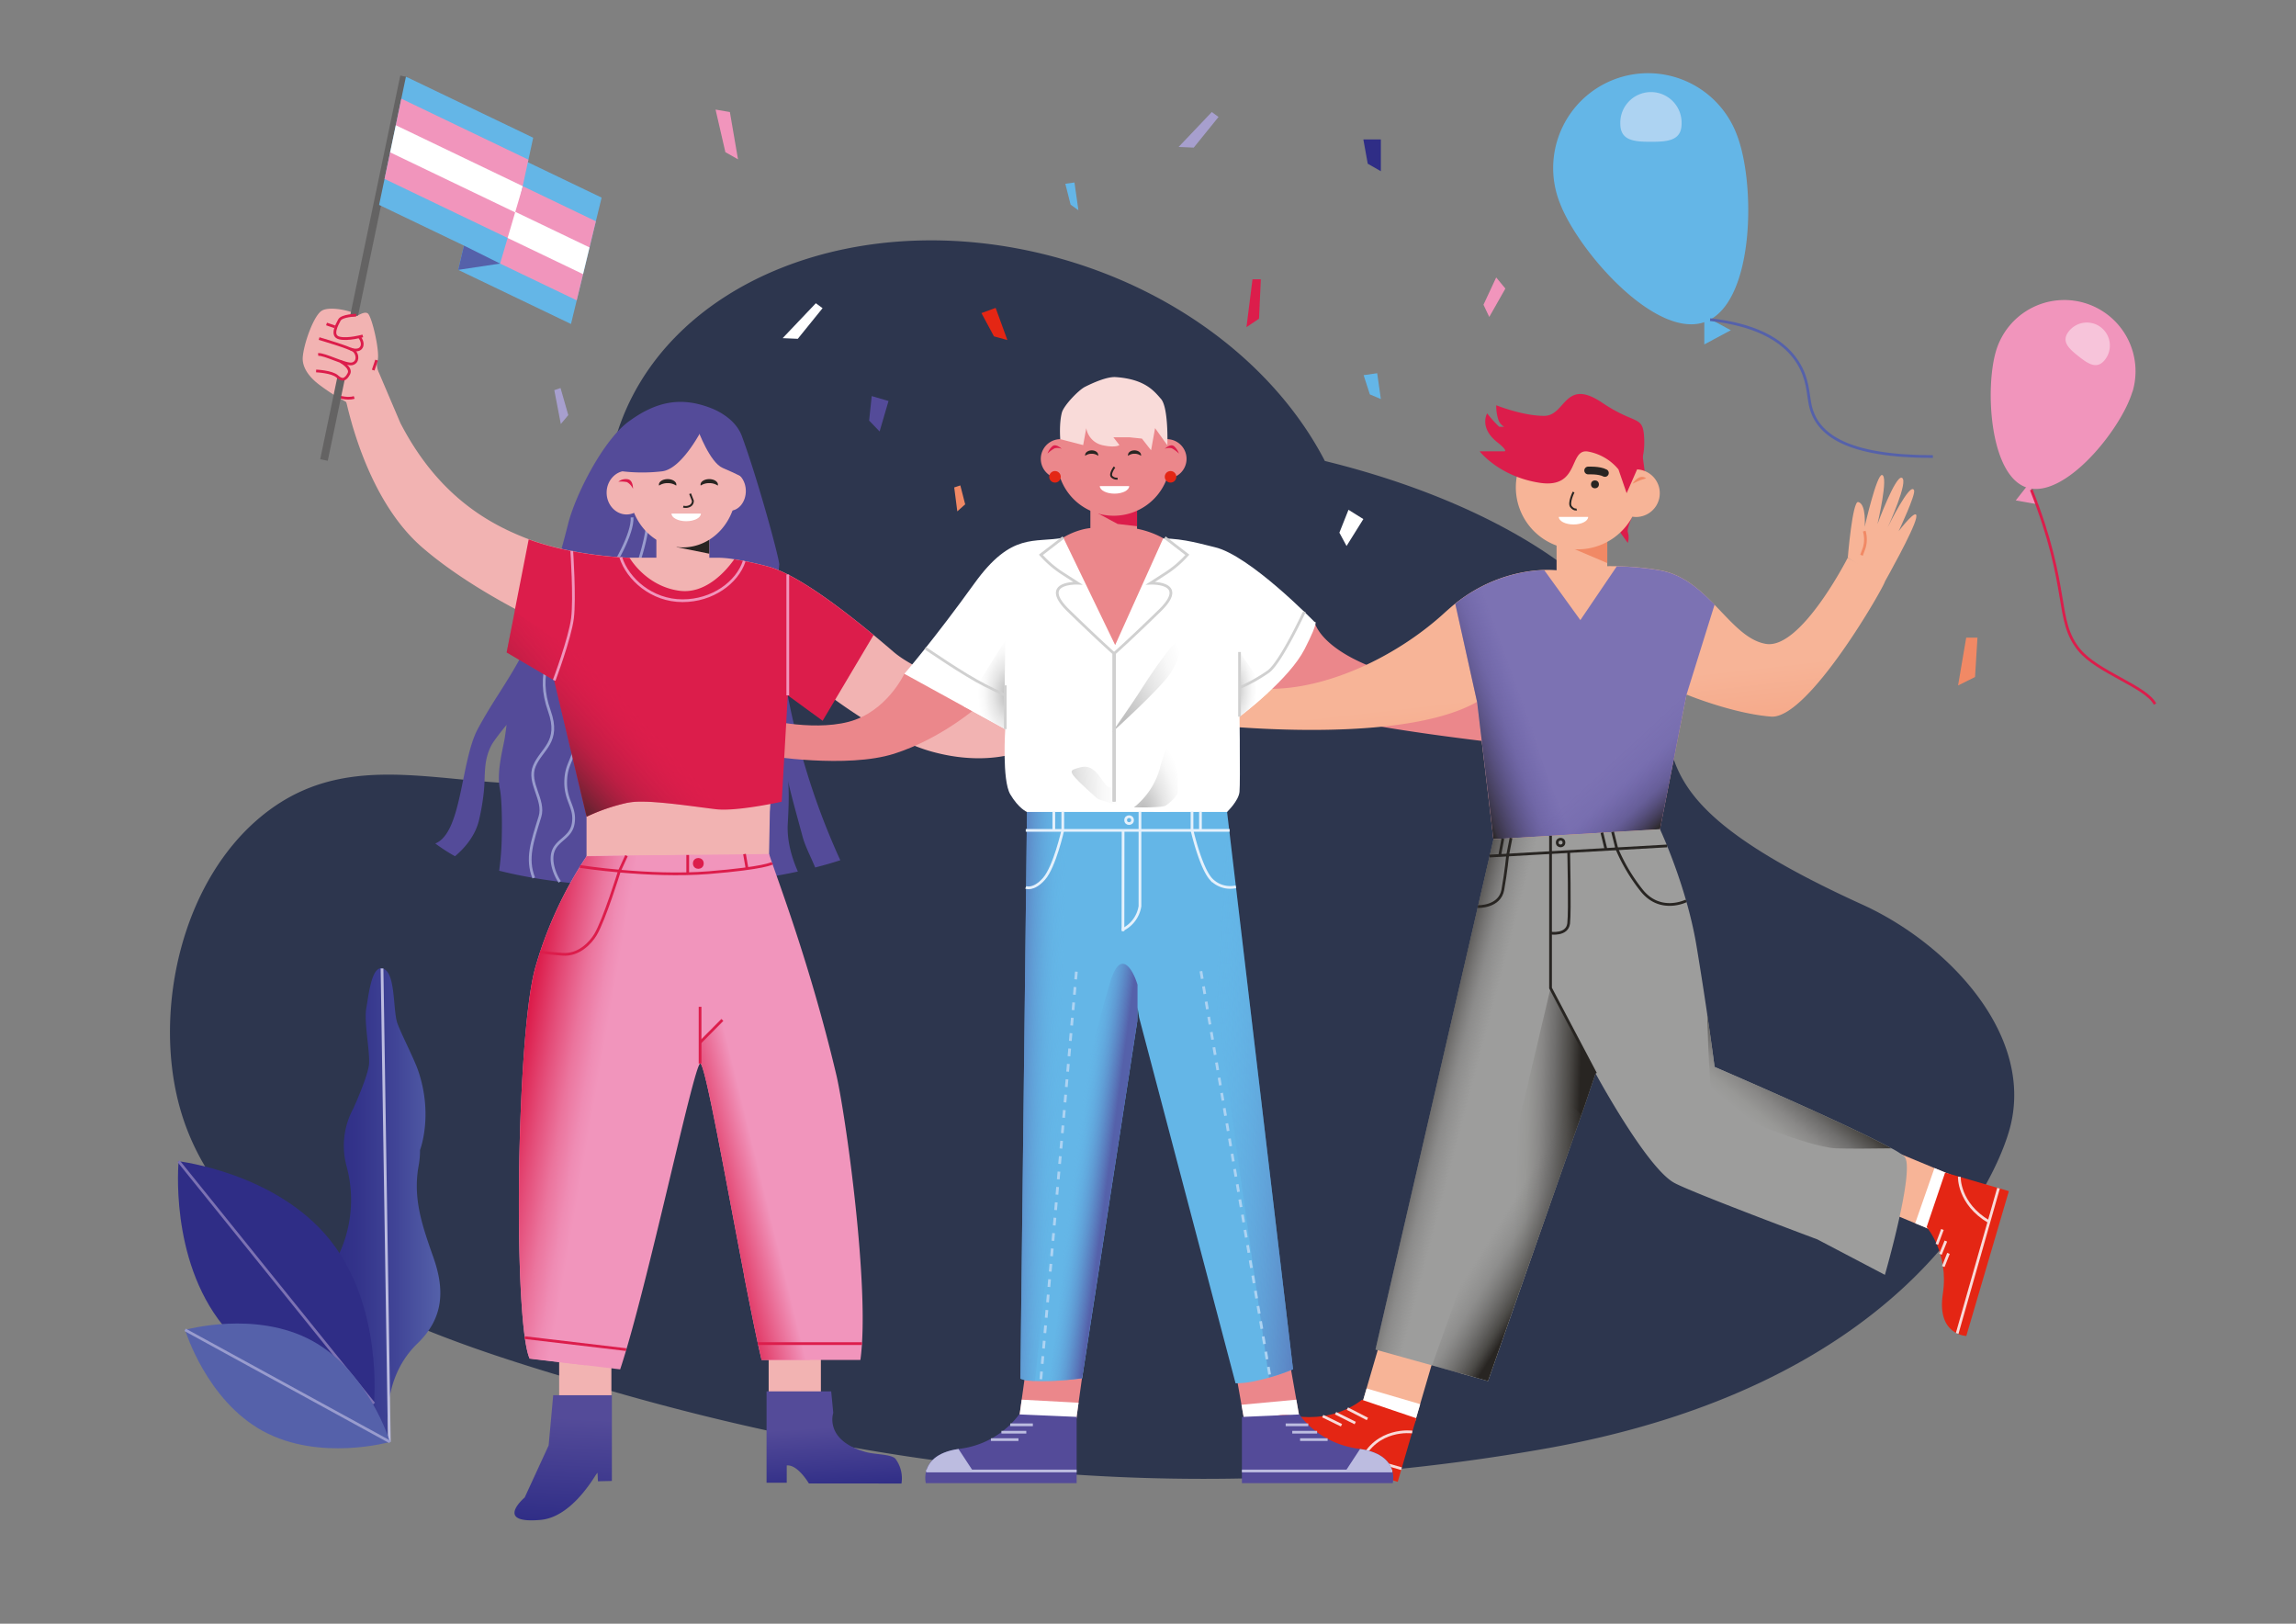 <svg xmlns="http://www.w3.org/2000/svg" xmlns:xlink="http://www.w3.org/1999/xlink" viewBox="0 0 841.89 595.28"><rect x="0" y="0" width="841.89" height="595.28" fill="#808080" stroke="none"/><defs><style>.cls-1{fill:#2d364e;}.cls-2{fill:#64b6e7;}.cls-3{fill:#add3f2;}.cls-4{fill:#f195bc;}.cls-5{fill:#f7c4da;}.cls-11,.cls-13,.cls-16,.cls-18,.cls-27,.cls-29,.cls-31,.cls-37,.cls-39,.cls-40,.cls-49,.cls-51,.cls-52,.cls-6,.cls-62,.cls-7{fill:none;}.cls-6{stroke:#5561aa;}.cls-11,.cls-13,.cls-16,.cls-18,.cls-27,.cls-31,.cls-32,.cls-37,.cls-39,.cls-41,.cls-48,.cls-49,.cls-50,.cls-51,.cls-52,.cls-6,.cls-62,.cls-7,.cls-9{stroke-miterlimit:10;}.cls-32,.cls-7{stroke:#dc1d4b;}.cls-8{fill:url(#linear-gradient);}.cls-39,.cls-40,.cls-41,.cls-42,.cls-9{stroke:#bcbce0;}.cls-9{fill:url(#linear-gradient-2);}.cls-10{fill:#2f2d86;}.cls-11{stroke:#7c72b3;}.cls-12{fill:#5561aa;}.cls-13{stroke:#999cce;}.cls-14{fill:#544b99;}.cls-15{fill:#f2b3b2;}.cls-16{stroke:#646363;}.cls-16,.cls-29{stroke-width:2.83px;}.cls-17,.cls-41,.cls-42{fill:#282522;}.cls-18,.cls-29,.cls-62{stroke:#282522;}.cls-18{stroke-width:0.71px;}.cls-19,.cls-48{fill:#fff;}.cls-20,.cls-32{fill:#dc1d4b;}.cls-21,.cls-50{fill:#eb878b;}.cls-22{fill:#e42614;}.cls-23{fill:url(#linear-gradient-3);}.cls-24{fill:url(#linear-gradient-4);}.cls-25{fill:#f7b497;}.cls-26{fill:url(#linear-gradient-5);}.cls-27{stroke:#f18965;}.cls-28{fill:#f18965;}.cls-29{stroke-linecap:round;}.cls-29,.cls-40,.cls-42{stroke-linejoin:round;}.cls-30{fill:url(#linear-gradient-6);}.cls-31{stroke:#f195bc;}.cls-33{fill:url(#linear-gradient-7);}.cls-34{fill:url(#linear-gradient-8);}.cls-35{fill:url(#linear-gradient-9);}.cls-36{fill:url(#linear-gradient-10);}.cls-37{stroke:#f9dbd9;}.cls-38{fill:#bcbce0;}.cls-43{fill:url(#radial-gradient);}.cls-44{fill:url(#radial-gradient-2);}.cls-45{fill:url(#radial-gradient-3);}.cls-46{fill:url(#radial-gradient-4);}.cls-47{fill:url(#radial-gradient-5);}.cls-48,.cls-49,.cls-50{stroke:#d0d0d0;}.cls-51{stroke:#e5f1fc;}.cls-52{stroke:#add3f2;stroke-dasharray:2.83;}.cls-53{fill:#f9dbd9;}.cls-54{fill:#7c72b3;}.cls-55{fill:url(#linear-gradient-11);}.cls-56{fill:url(#linear-gradient-12);}.cls-57{fill:#9d9d9c;}.cls-58{fill:url(#linear-gradient-13);}.cls-59{fill:url(#linear-gradient-14);}.cls-60{fill:url(#linear-gradient-15);}.cls-61{fill:url(#linear-gradient-16);}.cls-63{fill:url(#linear-gradient-17);}.cls-64{fill:url(#linear-gradient-18);}.cls-65{fill:#a79fce;}</style><linearGradient id="linear-gradient" x1="118.71" y1="441.83" x2="161.46" y2="441.83" gradientUnits="userSpaceOnUse"><stop offset="0.04" stop-color="#2f2d86"/><stop offset="0.28" stop-color="#33338a"/><stop offset="0.61" stop-color="#404496"/><stop offset="0.99" stop-color="#5460a9"/><stop offset="1" stop-color="#5561aa"/></linearGradient><linearGradient id="linear-gradient-2" x1="140.08" y1="441.85" x2="142.76" y2="441.85" gradientUnits="userSpaceOnUse"><stop offset="0.04" stop-color="#2f2d86"/><stop offset="0.28" stop-color="#353382"/><stop offset="0.6" stop-color="#464477"/><stop offset="0.97" stop-color="#616065"/><stop offset="1" stop-color="#646363"/></linearGradient><linearGradient id="linear-gradient-3" x1="250.17" y1="444.1" x2="329.48" y2="424.45" gradientUnits="userSpaceOnUse"><stop offset="0.12" stop-color="#dc1d4b"/><stop offset="0.38" stop-color="#f195bc"/></linearGradient><linearGradient id="linear-gradient-4" x1="158.7" y1="394.26" x2="296.42" y2="418.36" gradientUnits="userSpaceOnUse"><stop offset="0.22" stop-color="#dc1d4b"/><stop offset="0.29" stop-color="#e44d79"/><stop offset="0.35" stop-color="#eb749d"/><stop offset="0.4" stop-color="#ef8cb4"/><stop offset="0.43" stop-color="#f195bc"/></linearGradient><linearGradient id="linear-gradient-5" x1="567.07" y1="246.86" x2="578.93" y2="351.46" gradientUnits="userSpaceOnUse"><stop offset="0.06" stop-color="#f7b497"/><stop offset="0.31" stop-color="#f5a686"/><stop offset="0.7" stop-color="#f18965"/></linearGradient><linearGradient id="linear-gradient-6" x1="196.92" y1="288.43" x2="256.48" y2="234.15" gradientUnits="userSpaceOnUse"><stop offset="0" stop-color="#282522"/><stop offset="0.29" stop-color="#92203a" stop-opacity="0.41"/><stop offset="0.56" stop-color="#dc1d4b" stop-opacity="0"/></linearGradient><linearGradient id="linear-gradient-7" x1="376.5" y1="297.64" x2="376.57" y2="297.65" gradientUnits="userSpaceOnUse"><stop offset="0.18" stop-color="#5561aa"/><stop offset="0.28" stop-color="#5a7cbe"/><stop offset="0.41" stop-color="#5f9cd4"/><stop offset="0.52" stop-color="#63afe2"/><stop offset="0.59" stop-color="#64b6e7"/></linearGradient><linearGradient id="linear-gradient-8" x1="382.79" y1="427.77" x2="410.16" y2="431.44" gradientUnits="userSpaceOnUse"><stop offset="0.39" stop-color="#64b6e7" stop-opacity="0"/><stop offset="0.43" stop-color="#63afe2" stop-opacity="0.08"/><stop offset="0.73" stop-color="#5977ba" stop-opacity="0.74"/><stop offset="0.86" stop-color="#5561aa"/></linearGradient><linearGradient id="linear-gradient-9" x1="359.71" y1="401.13" x2="412.22" y2="402.56" gradientUnits="userSpaceOnUse"><stop offset="0.18" stop-color="#5561aa"/><stop offset="0.31" stop-color="#5b81c1" stop-opacity="0.62"/><stop offset="0.47" stop-color="#61a7dc" stop-opacity="0.18"/><stop offset="0.55" stop-color="#64b6e7" stop-opacity="0"/></linearGradient><linearGradient id="linear-gradient-10" x1="425.88" y1="399.12" x2="518.25" y2="404.77" gradientUnits="userSpaceOnUse"><stop offset="0.19" stop-color="#64b6e7" stop-opacity="0"/><stop offset="0.24" stop-color="#63afe2" stop-opacity="0.08"/><stop offset="0.57" stop-color="#5977ba" stop-opacity="0.74"/><stop offset="0.72" stop-color="#5561aa"/></linearGradient><radialGradient id="radial-gradient" cx="370.19" cy="254.61" r="12.61" gradientTransform="translate(0 -183.54) scale(1 1.72)" gradientUnits="userSpaceOnUse"><stop offset="0" stop-color="#b2b2b2"/><stop offset="0.16" stop-color="#c5c5c5"/><stop offset="0.47" stop-color="#e5e5e5"/><stop offset="0.73" stop-color="#f8f8f8"/><stop offset="0.92" stop-color="#fff"/></radialGradient><radialGradient id="radial-gradient-2" cx="452.04" cy="251.92" r="9.58" gradientTransform="translate(0 -235.91) scale(1 1.94)" xlink:href="#radial-gradient"/><radialGradient id="radial-gradient-3" cx="383.31" cy="290.11" r="28.84" gradientTransform="translate(0 -271.67) scale(1 1.94)" xlink:href="#radial-gradient"/><radialGradient id="radial-gradient-4" cx="418.95" cy="297.83" r="16.97" gradientTransform="translate(0 -278.89) scale(1 1.94)" xlink:href="#radial-gradient"/><radialGradient id="radial-gradient-5" cx="412.95" cy="270.71" r="27.67" gradientTransform="translate(16.19 -312) scale(0.96 2.15)" xlink:href="#radial-gradient"/><linearGradient id="linear-gradient-11" x1="568.7" y1="243.58" x2="624.4" y2="303.92" gradientUnits="userSpaceOnUse"><stop offset="0.49" stop-color="#544b99" stop-opacity="0"/><stop offset="0.61" stop-color="#50478e" stop-opacity="0.09"/><stop offset="0.73" stop-color="#433d6c" stop-opacity="0.38"/><stop offset="0.84" stop-color="#2e2a33" stop-opacity="0.86"/><stop offset="0.87" stop-color="#282522"/></linearGradient><linearGradient id="linear-gradient-12" x1="662.62" y1="223.63" x2="491.35" y2="285.2" gradientUnits="userSpaceOnUse"><stop offset="0.6" stop-color="#544b99" stop-opacity="0"/><stop offset="0.65" stop-color="#4a427d" stop-opacity="0.23"/><stop offset="0.74" stop-color="#2e2a32" stop-opacity="0.87"/><stop offset="0.75" stop-color="#282522"/></linearGradient><linearGradient id="linear-gradient-13" x1="544.58" y1="433.9" x2="592.86" y2="435.33" gradientUnits="userSpaceOnUse"><stop offset="0.23" stop-color="#9d9d9c"/><stop offset="0.31" stop-color="#989896"/><stop offset="0.4" stop-color="#898887"/><stop offset="0.5" stop-color="#6f6e6d"/><stop offset="0.61" stop-color="#4d4b48"/><stop offset="0.7" stop-color="#282522"/></linearGradient><linearGradient id="linear-gradient-14" x1="636.69" y1="424.94" x2="679.1" y2="372.35" gradientUnits="userSpaceOnUse"><stop offset="0.21" stop-color="#9d9d9c"/><stop offset="0.27" stop-color="#989896"/><stop offset="0.35" stop-color="#898887"/><stop offset="0.44" stop-color="#6f6e6d"/><stop offset="0.53" stop-color="#4d4b48"/><stop offset="0.61" stop-color="#282522"/></linearGradient><linearGradient id="linear-gradient-15" x1="567.84" y1="463.84" x2="462.43" y2="398.21" gradientUnits="userSpaceOnUse"><stop offset="0" stop-color="#282522"/><stop offset="0.03" stop-color="#353330" stop-opacity="0.78"/><stop offset="0.13" stop-color="#575655" stop-opacity="0.21"/><stop offset="0.19" stop-color="#646363" stop-opacity="0"/></linearGradient><linearGradient id="linear-gradient-16" x1="560.41" y1="407.66" x2="474.49" y2="385.06" gradientUnits="userSpaceOnUse"><stop offset="0.25" stop-color="#646363" stop-opacity="0"/><stop offset="0.33" stop-color="#565454" stop-opacity="0.24"/><stop offset="0.46" stop-color="#302d2a" stop-opacity="0.87"/><stop offset="0.48" stop-color="#282522"/></linearGradient><linearGradient id="linear-gradient-17" x1="208.72" y1="503.83" x2="204.55" y2="588.29" gradientUnits="userSpaceOnUse"><stop offset="0.19" stop-color="#544b99"/><stop offset="0.65" stop-color="#2f2d86"/></linearGradient><linearGradient id="linear-gradient-18" x1="304.09" y1="513.78" x2="307.17" y2="563.3" xlink:href="#linear-gradient-17"/></defs><g id="Layer_11" data-name="Layer 11"><path class="cls-1" d="M682.89,331.64c-106.09-48.28-49.32-63.53-93.55-110.36C566.89,197.51,528,179.32,485.8,169c-16.95-32.77-51.21-60.82-95.3-73.72-74.08-21.69-147.85,7.57-164.76,65.35-10.71,36.56,3.93,75.78,34.88,105.15a90.94,90.94,0,0,1-11.56,8C191.39,307.49,141,263.44,96.8,298.49c-30.24,24-40.43,71.41-31.18,106.4,16.72,63.27,97.29,87,153.64,103.63,108.65,32,222.23,44.6,347,22.64C694.66,508.53,730,437,736.58,415,747,380.36,714.73,346.12,682.89,331.64Z"/></g><g id="Layer_28" data-name="Layer 28"><path class="cls-2" d="M636.84,49.35c7,17.89,6.54,61.54-11.34,68.56s-46.4-25.28-53.41-43.16a34.78,34.78,0,1,1,64.75-25.4Z"/><polygon class="cls-2" points="624.93 115.84 624.93 126.27 634.66 121.06 624.93 115.84"/><path class="cls-3" d="M616.6,45.33c0,6.21-5,6.65-11.24,6.65s-11.23-.44-11.23-6.65a11.24,11.24,0,1,1,22.47,0Z"/><path class="cls-4" d="M781.88,143.67c-4.17,13.8-24.74,39.3-38.53,35.13s-15.59-36.46-11.42-50.25a26.09,26.09,0,1,1,50,15.12Z"/><polygon class="cls-4" points="743.97 177.31 739.13 183.46 747.28 184.91 743.97 177.31"/><path class="cls-5" d="M771.83,131.9c-2.89,3.65-6.06,1.58-9.71-1.31s-6.42-5.48-3.53-9.13a8.43,8.43,0,1,1,13.24,10.44Z"/><path class="cls-6" d="M627.06,117.19c10.85,1.19,25.07,4.62,32.1,15.59,3.84,6,3.7,11.36,4.59,15.6,2.34,11.21,13.79,19,45,19"/><path class="cls-7" d="M744.82,179.56c14.43,36.46,8.53,47.61,17.56,58.7,6.73,8.26,24.46,13.39,27.82,19.87"/></g><g id="Layer_32" data-name="Layer 32"><path class="cls-8" d="M158.92,461c-4.08-11.61-7.61-21.58-5.42-33.63a30.49,30.49,0,0,0,.51-5.76h0s4.93-12.62-.65-29c-1.53-4.51-6-13-7.64-17.43-1.76-4.93-.48-19.26-5.64-20.18-3.94-.7-5,10.51-5.75,14.45-.94,5.16,1.25,15.16,1,20.4-.21,4.37-5.77,16.52-5.77,16.53a28.59,28.59,0,0,0-2.47,21.23,46.87,46.87,0,0,1-3.82,34.24c-17.1,32.94,19.5,66.74,19.5,66.74s-4.62-21.65,10.3-36.05C163.15,482.85,162.84,472.15,158.92,461Z"/><line class="cls-9" x1="140.08" y1="355.05" x2="142.76" y2="528.64"/><path class="cls-10" d="M120.86,454.41c19.77,24.53,16.25,60.18,16.25,60.18s-35.58-4.13-55.35-28.67S65.5,425.74,65.5,425.74,101.08,429.88,120.86,454.41Z"/><line class="cls-11" x1="65.5" y1="425.74" x2="137.11" y2="514.59"/><path class="cls-12" d="M114.48,491.56C135.22,502.91,143,528.64,143,528.64s-25.86,7.33-46.61-4-28.52-37.08-28.52-37.08S93.73,480.21,114.48,491.56Z"/><line class="cls-13" x1="67.87" y1="487.54" x2="143" y2="528.64"/></g><g id="Layer_16" data-name="Layer 16"><path class="cls-14" d="M308.12,315.38c-2.92.95-6,1.83-9.22,2.65-1.49-3.73-3.64-7.62-4.67-11.51-1.26-4.78-4.75-17.13-5.26-20.36.18,1.58.47,6-.11,15.77-.39,6.47,1.6,12.82,3.7,17.59-32.89,7.14-77.14,7.86-109.53-.3A102.94,102.94,0,0,0,184,306c.15-7.14-.15-14.14-.7-16.72-1.22-5.81.84-13.7,1.69-18.19.25-1.33.76-5.35.76-5.35s-4.55,5.49-5.62,7.6c-3.05,6-2.07,11.16-2.75,17.19a82.63,82.63,0,0,1-1.72,10.06c-1.3,5.57-4.9,10-8.82,13.32a63,63,0,0,1-7.23-4.68c9.86-3.9,9.28-30.25,15.59-42,11.22-20.83,20.73-26.14,33.1-75.12,2.71-10.76,12.91-30.86,22.39-37.7,9.66-7,18.66-9.22,30.08-4.77,2.09.82,8.93,3.87,11.27,10.27,6,16.28,13.87,45.41,13.69,47.09a139.47,139.47,0,0,0,.28,28.64A237.23,237.23,0,0,0,291.71,268,263.24,263.24,0,0,0,308.12,315.38Z"/></g><g id="Layer_27" data-name="Layer 27"><path class="cls-13" d="M237.33,188.07c1.15,9.48-5.64,23.75-9.18,38-2.75,11-20.94,22.12-18.27,33.94a34.2,34.2,0,0,1,1.22,11c-.49,7.61-3.4,8.55-3.66,15-.32,7.73,3.73,9.77,2.75,15.89-.91,5.63-6.72,6-7.65,11.32-.64,3.69,1.25,8,2.71,10.1"/><path class="cls-13" d="M231.77,189.69c.31,6-6.11,17-11.07,25.11-4.63,7.59-8.3,6.79-12.84,14.06-6,9.64-11.31,18.09-6.42,31.8,4.08,11.43-2.82,13.79-5.5,20.17-2.6,6.2,3.95,12.41,2.05,18.58-2.82,9.1-5.1,15.33-2.28,22.46"/></g><g id="Layer_14" data-name="Layer 14"><path class="cls-15" d="M379.1,259.28l-2.55,15.36a29.74,29.74,0,0,1-6.33,2.1c-5.93,1.38-15.79,2.34-28.53-1.18-12.33-3.41-26-12.16-35.47-19a53.29,53.29,0,0,0-8.23-4.67A124.9,124.9,0,0,0,285.75,247l-2,29.07-.76,11.2-.71,10.42-.12,6.79-.06,3-.24,12.74s.61,4-21.1,5.84-45.69-7.11-45.69-7.11V235.66a284.38,284.38,0,0,1-26.2-12.42c-11.09-5.93-23.79-13.68-34-22.51-12.61-10.9-20.16-27.62-24.49-41-.5-1.58-1-3.11-1.39-4.57-.71-2.47-1.3-4.77-1.79-6.83-1.44-6.08-9-11.11-9-11.11s9-21.44,19.11-6.67a13.61,13.61,0,0,1,.93,1.95,7.82,7.82,0,0,0,.77,4.28l3.58,8.41,2.4,5.62,1.8,4.23c13.3,25.76,31.12,36.33,45.41,42,.56.23,1.13.44,1.7.65,17.07,6.34,37,6.77,37,6.77h9.78V190.87h19.41v13.61h3.78a41,41,0,0,1,5.39.55,117.36,117.36,0,0,1,12.39,2.66c10,2.64,26,14.59,38.7,25.13,2.54,2.1,4.95,4.15,7.16,6.05C340.78,250.34,379.1,259.28,379.1,259.28Z"/><rect class="cls-15" x="205.03" y="497.06" width="19.15" height="21.4"/><rect class="cls-15" x="281.85" y="497.06" width="19.15" height="20.4"/><path class="cls-15" d="M111,131.1c.3-4.81,3.9-15.13,6.88-17.12,3.18-2.12,12.92.48,12.7,1.56s2.74-1.71,4.27-.64,4.74,14.83,3.51,17.58-3.47,6.91-3.47,6.91l-7.9,8A73.92,73.92,0,0,1,117,141C112.24,137.37,110.85,133.82,111,131.1Z"/><path class="cls-7" d="M122.8,145s4.21,1.67,7.08.7"/><line class="cls-16" x1="148.16" y1="27.99" x2="118.8" y2="168.64"/><polygon class="cls-15" points="131.73 115.67 126.34 116.5 122.8 137.41 125.85 139.02 127.92 136.6 129.88 133.05 131.73 115.67"/><path class="cls-7" d="M130.6,115.54s-5.25.12-6.15,1.8-3.22,5.81,0,6.58,8.58-.77,8.58-.77"/><line class="cls-7" x1="122.8" y1="119.84" x2="119.73" y2="118.78"/><path class="cls-7" d="M117,124.13s11.62,3.37,12.84,4.53c1.49,1.41,1.53,4.22-.76,4.73s-10.13-3.71-12.42-3.43"/><path class="cls-7" d="M115.91,136s5.84.24,7.74,2,3.12,1.22,4.27-1-3.09-4.49-3.09-4.49"/><line class="cls-7" x1="138.08" y1="132.02" x2="136.84" y2="135.69"/><path class="cls-7" d="M131.73,123.48s1.84,2.13.77,3.87-3.88.64-3.88.64"/><polygon class="cls-17" points="260.06 195.91 260.06 202.99 247.97 200.57 260.06 195.91"/><path class="cls-15" d="M250.37,157.7c-8.83,0-16.29,6.39-18.76,15.17a6.67,6.67,0,0,0-1.85-.26c-4,0-7.32,3.59-7.32,8s3.28,8,7.32,8a6.67,6.67,0,0,0,2.74-.59c3.08,7.46,9.91,12.66,17.87,12.66,10.84,0,19.63-9.63,19.63-21.51S261.21,157.7,250.37,157.7Z"/><path class="cls-18" d="M253.05,181l1,2.56a2,2,0,0,1-1.1,1.94,3.38,3.38,0,0,1-2.41.24"/><ellipse class="cls-15" cx="267.63" cy="180.02" rx="5.85" ry="7.23"/><path class="cls-19" d="M257,188.3c0,1.53-2.41,2.78-5.39,2.78s-5.39-1.25-5.39-2.78Z"/><path class="cls-20" d="M226.74,176.61a4.26,4.26,0,0,1,3.36-.92c2.14.25,2,3.53,2,3.53a5.25,5.25,0,0,0-2.18-2.46A10.68,10.68,0,0,0,226.74,176.61Z"/><path class="cls-17" d="M248,177.65a1.26,1.26,0,0,1-.06.38,5.42,5.42,0,0,0-3.13-.9,5.51,5.51,0,0,0-3.14.89,1.19,1.19,0,0,1-.06-.37c0-1.08,1.43-2,3.2-2S248,176.57,248,177.65Z"/><path class="cls-17" d="M263.25,177.65a1.65,1.65,0,0,1-.05.38,5.46,5.46,0,0,0-3.14-.9,5.53,5.53,0,0,0-3.14.89,1.57,1.57,0,0,1-.05-.37c0-1.08,1.42-2,3.19-2S263.25,176.57,263.25,177.65Z"/><path class="cls-14" d="M258.08,156.17s-7.61,15.66-15.27,16.62a62.7,62.7,0,0,1-14.59,0s6.62-18.61,12.89-19.06S258.08,156.17,258.08,156.17Z"/><path class="cls-14" d="M255.94,157.7s4.35,11.89,9.09,13.87,9.1,4.32,9.1,4.32l-10.7-18.19Z"/></g><g id="Layer_26" data-name="Layer 26"><polygon class="cls-2" points="185.35 97.35 139.01 75.12 141.01 65.59 143.05 55.85 143.09 55.65 145.08 46.12 145.13 45.91 147.16 36.18 148.85 28.11 195.51 50.49 193.76 58.54 191.66 68.24 191.62 68.45 189.55 77.94 189.51 78.15 187.41 87.85 185.35 97.35"/><polygon class="cls-2" points="209.37 118.78 168.01 98.94 178.96 52.47 220.6 72.45 218.49 81.12 216.16 90.71 216.12 90.91 213.85 100.31 213.8 100.51 211.47 110.11 209.37 118.78"/><polygon class="cls-4" points="191.66 68.24 193.76 58.54 147.16 36.18 145.13 45.91 145.08 46.12 191.62 68.45 191.66 68.24"/><polygon class="cls-4" points="189.55 77.94 143.09 55.65 143.05 55.85 141.01 65.59 187.41 87.85 189.51 78.15 189.55 77.94"/><polygon class="cls-19" points="189.55 77.94 191.62 68.45 191.66 68.24 145.13 45.91 145.08 46.12 143.09 55.65 143.05 55.85 189.51 78.15 189.55 77.94"/><polygon class="cls-4" points="216.16 90.71 218.49 81.12 191.71 68.27 188.95 77.66 188.89 77.85 216.12 90.91 216.16 90.71"/><polygon class="cls-4" points="213.85 100.31 186.19 87.04 186.14 87.24 183.37 96.63 211.47 110.11 213.8 100.51 213.85 100.31"/><polygon class="cls-19" points="213.85 100.31 216.12 90.91 216.16 90.71 188.95 77.66 188.89 77.85 186.19 87.04 186.14 87.24 213.8 100.51 213.85 100.31"/><polygon class="cls-12" points="168.01 98.94 183.37 96.63 170.11 90.03 168.01 98.94"/></g><g id="Layer_8" data-name="Layer 8"><rect class="cls-21" x="399.82" y="183.69" width="17.1" height="16.82"/><path class="cls-21" d="M421.64,249H395.1a10.6,10.6,0,0,1-10.56-10.57V204.1c0-5.81,10.7-10.56,16.51-10.56h12.84c5.81,0,18.31,4.75,18.31,10.56v34.36A10.6,10.6,0,0,1,421.64,249Z"/><path class="cls-21" d="M331.61,247s-6.43,14-20.49,17.64-32.41-1.35-32.41-1.35l2,13.7s29.81,4.89,47.24-.69,30.72-17.39,30.72-17.39L331.61,247Z"/><path class="cls-21" d="M482,227.92s1.68,11.18,29.19,19.43c28,8.41,34.09,11.51,34.09,11.51v13s-39.48-4.58-54.11-8.65a220.67,220.67,0,0,1-27.82-10.3l18.65-25"/><polygon class="cls-21" points="397.08 502.77 395.52 514.03 395.49 514.26 394.81 519.17 394.77 519.47 394.23 523.38 394.15 523.97 387.1 523 373.53 521.12 373.8 519.17 373.88 518.57 374.51 514.03 374.63 513.14 376.47 499.92 397.08 502.77"/><polygon class="cls-21" points="476.39 519.17 457.34 522.53 456.57 522.67 456.56 522.61 455.22 515.01 452.53 499.81 472.36 496.32 475.33 513.14 476.39 519.17"/><polygon class="cls-19" points="395.49 514.26 394.81 519.17 394.77 519.47 394.23 523.38 387.1 523 373.53 521.12 373.8 519.17 373.88 518.57 374.51 514.03 374.63 513.14 395.49 514.26"/><polygon class="cls-19" points="476.39 519.17 457.34 522.53 456.56 522.61 455.22 515.01 475.33 513.14 476.39 519.17"/><polygon class="cls-20" points="416.92 186.48 416.92 192.92 409.8 192.09 402.68 188.25 416.92 186.48"/><path class="cls-21" d="M427.86,161h0a20.76,20.76,0,0,0-39,0h0a7.22,7.22,0,1,0,0,14.44h0a20.76,20.76,0,0,0,39,0h0a7.22,7.22,0,1,0,0-14.44Z"/><path class="cls-18" d="M408.66,171.23s-2,2.69-.93,3.58a2.54,2.54,0,0,0,2.07.66"/><path class="cls-17" d="M402.68,166.8a1.24,1.24,0,0,1,0,.33,3.76,3.76,0,0,0-2.39-.78,3.84,3.84,0,0,0-2.39.77,1.75,1.75,0,0,1,0-.32c0-.93,1.09-1.69,2.43-1.69S402.68,165.87,402.68,166.8Z"/><path class="cls-19" d="M414.05,178.2c0,1.54-2.42,2.78-5.39,2.78s-5.39-1.24-5.39-2.78Z"/><path class="cls-17" d="M413.62,166.8a1.24,1.24,0,0,0,0,.33,3.75,3.75,0,0,1,2.38-.78,3.82,3.82,0,0,1,2.39.77,1.17,1.17,0,0,0,0-.32c0-.93-1.08-1.69-2.43-1.69S413.62,165.87,413.62,166.8Z"/><path class="cls-20" d="M389.31,164.54s-2.14-2.07-3.44-.93a6.36,6.36,0,0,0-1.76,2.68,11.47,11.47,0,0,1,2.6-1.93A4.1,4.1,0,0,1,389.31,164.54Z"/><path class="cls-20" d="M427.09,164.54s2.14-2.07,3.44-.93a6.36,6.36,0,0,1,1.76,2.68,11.47,11.47,0,0,0-2.6-1.93A4.1,4.1,0,0,0,427.09,164.54Z"/><circle class="cls-22" cx="386.84" cy="174.81" r="2.12"/><circle class="cls-22" cx="429.21" cy="174.81" r="2.12"/></g><g id="Layer_5" data-name="Layer 5"><path class="cls-4" d="M315.48,498.59H279.26c-1.78-7.47-4-18.58-6.41-30.87l0-.22c-6.65-34.47-14.37-78.18-16.11-77.6-2.41.81-19.52,82.66-29.34,112.13l-24.94-3h0l-8.25-1c-6-13.29-5-117.4,2-143.08a146.63,146.63,0,0,1,18.93-41.13l14.47-.17L282,313.1c3.36,10.19,14.92,40,24.62,80.78C309.9,407.56,319.15,472.74,315.48,498.59Z"/></g><g id="Layer_33" data-name="Layer 33"><path class="cls-23" d="M297,498.59H279.26c-1.78-7.47-4-18.58-6.41-30.87l0-.22c-6.65-34.47-14.37-78.18-16.11-77.6v-7.72l8.55-7.91Z"/><path class="cls-24" d="M254.59,313.42s-15.29,32.47-22.81,45.91C224.72,372,218.23,400.55,217,415c-1.88,21.33-2.35,85.54-2.35,85.54l-16.24-1.92-4.21-.5c-6-13.29-5-117.4,2-143.08a146.63,146.63,0,0,1,18.93-41.13Z"/></g><g id="Layer_19" data-name="Layer 19"><path class="cls-20" d="M601.41,160.34l2.45,18.35s-7.64,13.75-7,16.35a6.47,6.47,0,0,1,0,4l-3.94-5.5Z"/></g><g id="Layer_17" data-name="Layer 17"><rect class="cls-25" x="570.76" y="192.04" width="18.58" height="20.02"/><path class="cls-26" d="M691.15,213.19c0,1.38-28,50.61-41.74,49.53-11.42-.9-24.74-5.68-28.93-7.28l-1.33-.52-.74-.29L608.67,304s1.3,1.84-22.08,11a36.33,36.33,0,0,1-39-7.34l-6-50.34c-.65.37-1.32.73-2,1.06-30.19,15.11-98.34,7.09-98.34,7.09l.39-14.22s-4.59-1.83,17.88.92,51.37-10.09,70.63-27.94c1.14-1,2.28-2,3.43-2.94h0c18.27-14.59,37.15-12.22,37.15-12.22s18.88-3.38,37.91,0c8.4,1.49,14.53,7,20,12.6,6.32,6.48,11.79,13.2,18.88,14.39,12.84,2.15,30-31.57,30-31.57S691.15,211.82,691.15,213.19Z"/><polygon class="cls-25" points="526.07 496.55 520.74 514.74 518.98 520.76 499.33 515.01 501.09 508.99 506.41 490.79 526.07 496.55"/><polygon class="cls-25" points="716.48 431.2 708.29 450.97 708.2 450.93 702.26 448.47 688.52 442.78 696.71 423.01 709.32 428.23 715.26 430.69 716.48 431.2"/><path class="cls-25" d="M677.54,204.48s1.71-20.93,3.82-20.44c3.08.72,2.37,9.1,2.37,9.1s4.38-19.24,6.35-19c2.52.31-1.66,18-1.66,18s6.52-17.72,8.89-17c2.84.82-5.11,18.15-5.11,18.15s8.25-16.91,9.65-13.55c.66,1.6-5.66,15-5.66,15s7.4-9.69,6.42-4.81c-.94,4.69-11.46,23.27-11.46,23.27Z"/><rect class="cls-19" x="506.9" y="504.64" width="6.27" height="20.47" transform="translate(-127.28 859.94) rotate(-73.7)"/><polygon class="cls-19" points="715.26 430.69 708.2 450.93 702.26 448.47 709.32 428.23 715.26 430.69"/><path class="cls-27" d="M683.58,194.73a10.83,10.83,0,0,1,0,6.08l-1,2.75"/><polygon class="cls-28" points="589.34 193.99 589.34 206.43 577.42 201.36 570.76 195.73 589.34 193.99"/><path class="cls-25" d="M600.29,172.09a22.72,22.72,0,1,0-1.73,17.33,9,9,0,0,0,1.38.12,8.73,8.73,0,0,0,.35-17.45Z"/><path class="cls-18" d="M577,180.4s-2,4-.93,5.36,2.07,1,2.07,1"/><path class="cls-19" d="M582.34,189.5c0,1.53-2.41,2.78-5.38,2.78s-5.39-1.25-5.39-2.78Z"/><circle class="cls-17" cx="584.83" cy="177.57" r="1.45"/><path class="cls-29" d="M582.34,172.49s4.1-.2,6.14.91"/><path class="cls-28" d="M603.61,175.36c-2.68-1.92-5,2-5,2s2-1,3.07-1.39C602.15,175.84,603.61,175.36,603.61,175.36Z"/></g><g id="Layer_15" data-name="Layer 15"><path class="cls-20" d="M320.32,232.82l-14.1,23.73-4.58,7.7-12.78-9.33-2.22,39s-12,2.68-20.29,2.89a27.27,27.27,0,0,1-3.84-.13c-5.75-.69-15-2.07-22.42-2.59a64.78,64.78,0,0,0-6.63-.17,25.54,25.54,0,0,0-3.66.45,70,70,0,0,0-14.7,5.06l-2.34-9.81-9.56-40.18-17.43-10.24,1.85-9.39.52-2.63.56-2.88,0-.21.16-.83,5-25.53c17.07,6.34,37,6.77,37,6.77s5.88,10.36,18.19,12.07c10.15,1.42,17.8-8.13,20.17-11.52a117.36,117.36,0,0,1,12.39,2.66C291.61,210.33,307.58,222.28,320.32,232.82Z"/><path class="cls-30" d="M266.35,296.79a27.27,27.27,0,0,1-3.84-.13c-5.75-.69-15-2.07-22.42-2.59a64.78,64.78,0,0,0-6.63-.17,25.54,25.54,0,0,0-3.66.45,70,70,0,0,0-14.7,5.06l-2.34-9.81-9.56-40.18-17.43-10.24,1.85-9.39.52-2.63.56-2.88c11.78,7.79,27,18,31.24,21.3C224.65,249.29,246.36,278.5,266.35,296.79Z"/></g><g id="Layer_18" data-name="Layer 18"><path class="cls-20" d="M602.87,160.49c-.46-8.48-3-4.5-15.37-12.84-13.93-9.38-13.3,4.81-21.29,4.81s-17.57-3.89-17.57-3.89a15.83,15.83,0,0,0,.93,5.74,4.74,4.74,0,0,0,2,2.15h-1.86a43.93,43.93,0,0,1-4.4-4.91s-3.09,5.17,3.67,10.55c4.47,3.55,2.52,3.37,2.52,3.37h-8.94s7.11,9.24,22,11.53,10.55-12.61,17.69-11.46a18.79,18.79,0,0,1,11.2,6.55l3,8.72,3.84-8.72S603.32,169,602.87,160.49Z"/></g><g id="Layer_7" data-name="Layer 7"><line class="cls-7" x1="256.7" y1="389.9" x2="256.7" y2="369.11"/><line class="cls-7" x1="264.88" y1="373.93" x2="256.7" y2="382.18"/><path class="cls-31" d="M288.86,254.92V210.61"/><path class="cls-7" d="M212.65,317.66s25.4,4,47.18,2.27c20.75-1.68,23.34-3.46,23.34-3.46"/><circle class="cls-32" cx="256.06" cy="316.54" r="1.48"/><line class="cls-7" x1="252.17" y1="313.45" x2="252.17" y2="320.37"/><line class="cls-7" x1="273" y1="313.1" x2="273.93" y2="318.45"/><line class="cls-7" x1="229.71" y1="313.71" x2="227.11" y2="319.37"/><path class="cls-31" d="M227.62,204.32c2.52,8,11.38,15.91,22.67,15.91,10.88,0,20-6.58,22.61-14.56"/><path class="cls-7" d="M227.11,319.37s-5.52,17.88-8.78,23.3c-1.81,3-6.11,7.64-12.08,7.18S198,349,198,349"/><line class="cls-7" x1="192.39" y1="490.39" x2="229.62" y2="494.79"/><line class="cls-7" x1="277.89" y1="492.59" x2="316.07" y2="492.59"/><path class="cls-31" d="M203.2,249.42S209,234,209.92,226.64s-.27-24.63-.27-24.63"/></g><g id="Layer_35" data-name="Layer 35"><polygon class="cls-33" points="376.5 297.64 376.55 297.64 376.5 297.65 376.5 297.64"/><path class="cls-2" d="M474.12,502q-1,.42-2,.81l-1.06.4c-1.8.66-3.72,1.29-5.76,1.86l-.73.2c-1.45.4-3,.76-4.52,1.09a34.19,34.19,0,0,1-7,.78L417.67,372.94l-.57-3.69v.35l-.09,4.81L396.79,505.3c-1.09.15-2.24.29-3.47.42l-2.27.22-1.61.13-.77.06a80.69,80.69,0,0,1-9.16.18c-.7,0-1.37-.07-2-.12l-.79-.07-.16,0a9.85,9.85,0,0,1-2.41-.68l2.42-207.78h-.05l.05-.61h73.37l.13.63-.13,0Z"/><path class="cls-34" d="M417.1,361v8.65l-.09,4.81L396.79,505.3c-1.09.15-2.24.29-3.47.42l-2.27.22c-.53.05-6,.36-6.54.4,2.36-13.75,5.88-40.14,5.19-57.73-1-24.77,13.54-75.52,17.31-88.36C410.74,347.58,415.3,355.05,417.1,361Z"/><path class="cls-35" d="M402,297.64,379.51,506.31c-.7,0-1.37-.07-2-.12l-.79-.07-.16,0a9.85,9.85,0,0,1-2.41-.68l2.42-207.78Z"/><path class="cls-36" d="M474.12,502q-1,.42-2,.81l-1.06.4c-1.8.66-3.72,1.29-5.76,1.86L435.81,297h14.11l.13.63-.13,0Z"/></g><g id="Layer_25" data-name="Layer 25"><path class="cls-22" d="M716,430.69l20.6,6L721,489.79s-10.92-.33-8.61-15.42-5.94-24.5-5.94-24.5l6.78-20Z"/><path class="cls-37" d="M718.44,431.41s-.41,9.86,10.87,16.5"/><line class="cls-37" x1="732.81" y1="435.61" x2="717.65" y2="488.86"/><line class="cls-37" x1="710.21" y1="456.18" x2="712.24" y2="450.75"/><line class="cls-37" x1="711.53" y1="459.84" x2="713.5" y2="454.99"/><line class="cls-37" x1="712.55" y1="464.33" x2="714.46" y2="459.52"/><path class="cls-22" d="M518.52,522.67l-6,20.59-53.08-15.53s.34-10.93,15.43-8.61,24.5-5.94,24.5-5.94l20,6.78Z"/><line class="cls-37" x1="513.9" y1="538.45" x2="465.54" y2="524.43"/><path class="cls-37" d="M517.84,525S504.66,523.18,499,536c-.64,1.47-1.19,3.25-1.19,3.25"/><line class="cls-37" x1="494.06" y1="516.43" x2="501.4" y2="520.22"/><line class="cls-37" x1="489.72" y1="518.11" x2="496.93" y2="521.71"/><line class="cls-37" x1="485.02" y1="519.17" x2="491.89" y2="522.52"/></g><g id="Layer_24" data-name="Layer 24"><path class="cls-14" d="M394.78,519.47v24.28h-55.3a9.45,9.45,0,0,1,.11-4.34l0-.12c.85-3.1,3.64-6.88,11.84-8.07l.4-.06a32.1,32.1,0,0,0,21.41-12c.29-.39.43-.61.43-.61h.18l13.95.6,6.94.3Z"/><path class="cls-38" d="M356.83,539.41H339.59c.81-3.12,3.56-7,11.87-8.19Z"/><line class="cls-39" x1="339.62" y1="539.29" x2="394.78" y2="539.29"/><line class="cls-40" x1="370.43" y1="522.36" x2="378.73" y2="522.36"/><line class="cls-40" x1="367.2" y1="525.07" x2="376.32" y2="525.07"/><line class="cls-40" x1="363.34" y1="527.79" x2="373.44" y2="527.79"/><path class="cls-14" d="M455.38,519.47v24.28h55.3a9.45,9.45,0,0,0-.11-4.34c-.81-3.12-3.56-7-11.87-8.19l-.4-.06c-15.13-2-21.84-12.6-21.84-12.6Z"/><path class="cls-38" d="M493.33,539.41h17.24c-.81-3.12-3.56-7-11.87-8.19Z"/><line class="cls-41" x1="510.53" y1="539.29" x2="455.38" y2="539.29"/><line class="cls-42" x1="479.72" y1="522.36" x2="471.43" y2="522.36"/><line class="cls-42" x1="482.96" y1="525.07" x2="473.84" y2="525.07"/><line class="cls-42" x1="486.81" y1="527.79" x2="476.71" y2="527.79"/></g><g id="Layer_10" data-name="Layer 10"><path class="cls-19" d="M478.36,238c-2.79,5.45-8.42,11.37-13.5,16.07s-9.68,8.18-10.28,8.64l-.07.05s.05,3.78.09,8.56v2.22c.05,6.9.07,14.9-.1,16.74-.31,3.36-4.59,7.4-4.59,7.4H376.55s-3.06-1.29-6.12-6.49-1.83-23.84-1.83-23.84l-.39-.22-14.6-8-.17-.1-21.83-12s10.7-12.36,25.68-33.15c13.69-19,21.95-14.71,32.61-16.74l19,39.36,17.6-39.09c7.64,0,15,2.31,18.81,3.17,12.85,2.87,36.69,27.42,36.69,27.42S484.17,226.64,478.36,238Z"/></g><g id="Layer_34" data-name="Layer 34"><polygon class="cls-43" points="368.6 234.8 368.21 267.09 353.61 259.06 353.44 258.96 368.6 234.8"/><path class="cls-44" d="M464.86,254c-5.11,4.72-9.68,8.18-10.28,8.64L454.51,239Z"/><path class="cls-45" d="M395,281.64c-3.16,1-4,1,7.3,11.08,1.11,1,30.84,9.64,30.84,1.38s-8.37-14.53-17.31-9.17-9,4.91-12.42,0S397.12,281,395,281.64Z"/><path class="cls-46" d="M415.76,296a27.55,27.55,0,0,0,9.5-14.19c2.44-9.17,4.36-11.77,5.54-10.09s1,17,1.1,18.5-3.15,4.32-4.52,5.15S415.76,296,415.76,296Z"/><path class="cls-47" d="M407.73,268.55s17.3-15.69,21.2-21.36,5.44-13.32,3-12.3S419.83,250.45,418.3,253,407.73,268.55,407.73,268.55Z"/></g><g id="Layer_13" data-name="Layer 13"><line class="cls-48" x1="368.6" y1="267.31" x2="368.6" y2="251.25"/><path class="cls-48" d="M339.28,237.61s14.49,10,21.9,13.64l7.42,3.67"/><path class="cls-49" d="M389.9,197.06l-8.24,6.35a38.85,38.85,0,0,0,8.24,7l5.3,3.41s-14.37-.61-3.37,10.09,16.54,15.59,16.54,15.59V293.9"/><path class="cls-49" d="M427.13,197.06l8.24,6.35a38.85,38.85,0,0,1-8.24,7l-5.3,3.41s14.37-.61,3.37,10.09-16.54,15.59-16.54,15.59V293.9"/><line class="cls-50" x1="454.51" y1="262.72" x2="454.51" y2="239.03"/><path class="cls-49" d="M478.3,224.23s-8.66,18.65-13.24,22a60.35,60.35,0,0,1-10.55,5.9"/><line class="cls-51" x1="376.12" y1="304.43" x2="450.88" y2="304.43"/><path class="cls-51" d="M437.08,297.6v6.79s3.05,13.38,6.88,17.79a9.61,9.61,0,0,0,9.21,2.93"/><line class="cls-51" x1="386.41" y1="297.64" x2="386.41" y2="304.43"/><line class="cls-51" x1="440.18" y1="297.6" x2="440.18" y2="304.39"/><path class="cls-51" d="M418,297.64V332.2a11.55,11.55,0,0,1-6.55,8.72"/><circle class="cls-51" cx="414.01" cy="300.67" r="1.26"/><line class="cls-52" x1="381.66" y1="505.65" x2="394.78" y2="355.05"/><line class="cls-52" x1="465.54" y1="503.91" x2="440.18" y2="355.05"/><path class="cls-51" d="M389.7,297.6v6.79s-3,13.38-6.88,17.79-6.7,3.15-6.7,3.15"/><line class="cls-51" x1="411.81" y1="304.43" x2="411.76" y2="341.37"/></g><g id="Layer_9" data-name="Layer 9"><path class="cls-53" d="M388.77,161l8.4,2.17,1.14-6.21a7.68,7.68,0,0,0,5.74,6.21c5,1.15,6.42,0,6.42,0l-2.21-2.85h5.88l4.58.48,3.35,4.28,1.47-8.12,4.51,6.29s.48-13.79-2.34-17c-2.6-3-6-7.27-16.62-8-3.19-.21-8.38,2.12-11.23,3.56-2.39,1.2-7.79,6.85-8.49,9.43C388.3,155.25,388.77,161,388.77,161Z"/></g><g id="Layer_21" data-name="Layer 21"><path class="cls-54" d="M628.7,221.66l-10.29,33L608.67,304l-29.93,1.8-31.13,1.87-1-8.69-5-41.65-8-36h0l.88-.69a56.72,56.72,0,0,1,13-7.53A55.91,55.91,0,0,1,557.75,210a51.11,51.11,0,0,1,8.47-1l13.26,18.34,13.35-19.7a101.27,101.27,0,0,1,15.84,1.47c7.73,1.37,13.54,6.11,18.7,11.27C627.82,220.76,628.26,221.21,628.7,221.66Z"/><path class="cls-55" d="M628.7,221.66l-10.29,33L608.67,304l-61.06,3.67-1-8.69c16.46-2.91,36.79-4.09,51.78-30.06,15.74-27.29,21-38.73,29-48.58C627.82,220.76,628.26,221.21,628.7,221.66Z"/><path class="cls-56" d="M578.74,305.79l-31.13,1.87-1-8.69-5-41.65-8-36h0l.88-.69a56.72,56.72,0,0,1,13-7.53A55.91,55.91,0,0,1,557.75,210c.1,15.13,2.73,41,4.07,52.77C563.5,277.46,572.14,298.67,578.74,305.79Z"/></g><g id="Layer_20" data-name="Layer 20"><path class="cls-57" d="M691.15,467.38l-24.77-13s-46.5-17.36-52.58-20.79c-10.18-5.73-28.74-40.05-28.74-40.05-.08.3-3.91,11.58-3.91,11.58l-1.3,3.69L545.62,506.3l-10.42-2.91-10.1-2.82-10.74-3-10-2.8,43.27-187.11,16.71-1L608.67,304s9.71,20.67,13.38,42.65c1.55,9.32,2.88,17.93,3.93,25.05,1.74,11.76,2.72,19.44,2.72,19.44s48.75,21,64.84,29.84a26.22,26.22,0,0,1,4.74,3C702.46,428.12,691.15,467.38,691.15,467.38Z"/><path class="cls-58" d="M585.06,393.57c-.08.3-3.91,11.58-3.91,11.58L545.62,506.3l-10.42-2.91,33.35-141.15Z"/><path class="cls-59" d="M693.54,421c-7.4.1-15.3.17-20.28,0-11-.46-41.73-13.76-44.56-15.8-1.53-1.1-2.32-18.07-2.72-33.45,1.74,11.76,2.72,19.44,2.72,19.44S677.45,412.09,693.54,421Z"/><path class="cls-60" d="M579.85,408.84,545.62,506.3l-10.42-2.91-10.1-2.82,32-89.82S572.93,399.13,579.85,408.84Z"/><polygon class="cls-61" points="564.32 306.66 514.36 497.57 504.34 494.77 547.61 307.66 564.32 306.66"/></g><g id="Layer_22" data-name="Layer 22"><line class="cls-62" x1="546.18" y1="313.84" x2="611.31" y2="310.13"/><path class="cls-62" d="M591.31,305l1.54,6.14a65.63,65.63,0,0,0,8.92,15.07c6.9,8.93,16.53,4.06,16.53,4.06"/><polyline class="cls-62" points="568.55 306.4 568.55 312.56 568.55 362.24 585.06 393.57"/><path class="cls-62" d="M568.55,342.09s6.11.93,6.64-3.55,0-26.56,0-26.56"/><circle class="cls-62" cx="572.23" cy="308.89" r="1.23"/><line class="cls-62" x1="587.38" y1="305.27" x2="588.87" y2="311.4"/><line class="cls-62" x1="551.05" y1="307.45" x2="549.96" y2="313.33"/><path class="cls-62" d="M541.9,332.37s8,.28,9.15-6.14,1.78-12.77,1.78-12.77l1.22-6.25"/></g><g id="Layer_23" data-name="Layer 23"><path class="cls-63" d="M202.85,511.5l-1.67,18.41L192.39,549s-11.49,9.74,5.81,8.22c7.86-.69,14.85-7.87,20.09-16.2a9.64,9.64,0,0,1,.81-1.09l.15,3.13,5.11-.12V511.5Z"/><path class="cls-64" d="M330.55,543.88a12.08,12.08,0,0,0-2.15-9c-1.39-1.78-7.43-1.59-10.86-2.53-15.5-4.29-12-14.37-12-14.37l-.76-7.88H281.08v33.49h7.4l0-6.33c4-.45,8.12,6.59,8.12,6.59Z"/></g><g id="Layer_29" data-name="Layer 29"><polygon class="cls-65" points="437.72 54.11 432.17 53.87 444.34 41.07 446.81 42.88 437.72 54.11"/><polygon class="cls-20" points="461.66 116.83 457.05 119.93 459.26 102.4 462.32 102.4 461.66 116.83"/><polygon class="cls-28" points="724.2 248.21 717.98 251.3 720.96 233.78 725.09 233.78 724.2 248.21"/><polygon class="cls-10" points="506.33 62.77 501.52 60.02 499.91 51.13 506.33 51.13 506.33 62.77"/><polygon class="cls-19" points="493.75 200.17 491.12 195.29 494.46 186.9 499.91 190.3 493.75 200.17"/><polygon class="cls-22" points="369.38 124.67 364.46 123.31 359.87 114.78 365.08 112.88 369.38 124.67"/><polygon class="cls-14" points="322.53 158.18 318.69 154.19 319.64 145.21 325.8 147.01 322.53 158.18"/><polygon class="cls-28" points="353.91 184.89 351.02 187.47 349.89 178.7 352.13 177.96 353.91 184.89"/><polygon class="cls-2" points="395.43 77.08 392.57 75.03 390.63 67.38 393.98 66.9 395.43 77.08"/><polygon class="cls-4" points="270.61 58.41 265.98 55.79 262.38 40.18 267.63 41.07 270.61 58.41"/><polygon class="cls-19" points="292.53 124.21 286.98 123.97 299.15 111.17 301.62 112.98 292.53 124.21"/><polygon class="cls-65" points="208.38 152.18 205.64 155.45 203.25 143.04 205.54 142.26 208.38 152.18"/><polygon class="cls-2" points="506.33 146.3 502.29 144.59 500.01 137.54 504.98 136.83 506.33 146.3"/><polygon class="cls-4" points="546.08 116.2 543.96 111.72 548.62 101.72 551.99 105.79 546.08 116.2"/></g></svg>